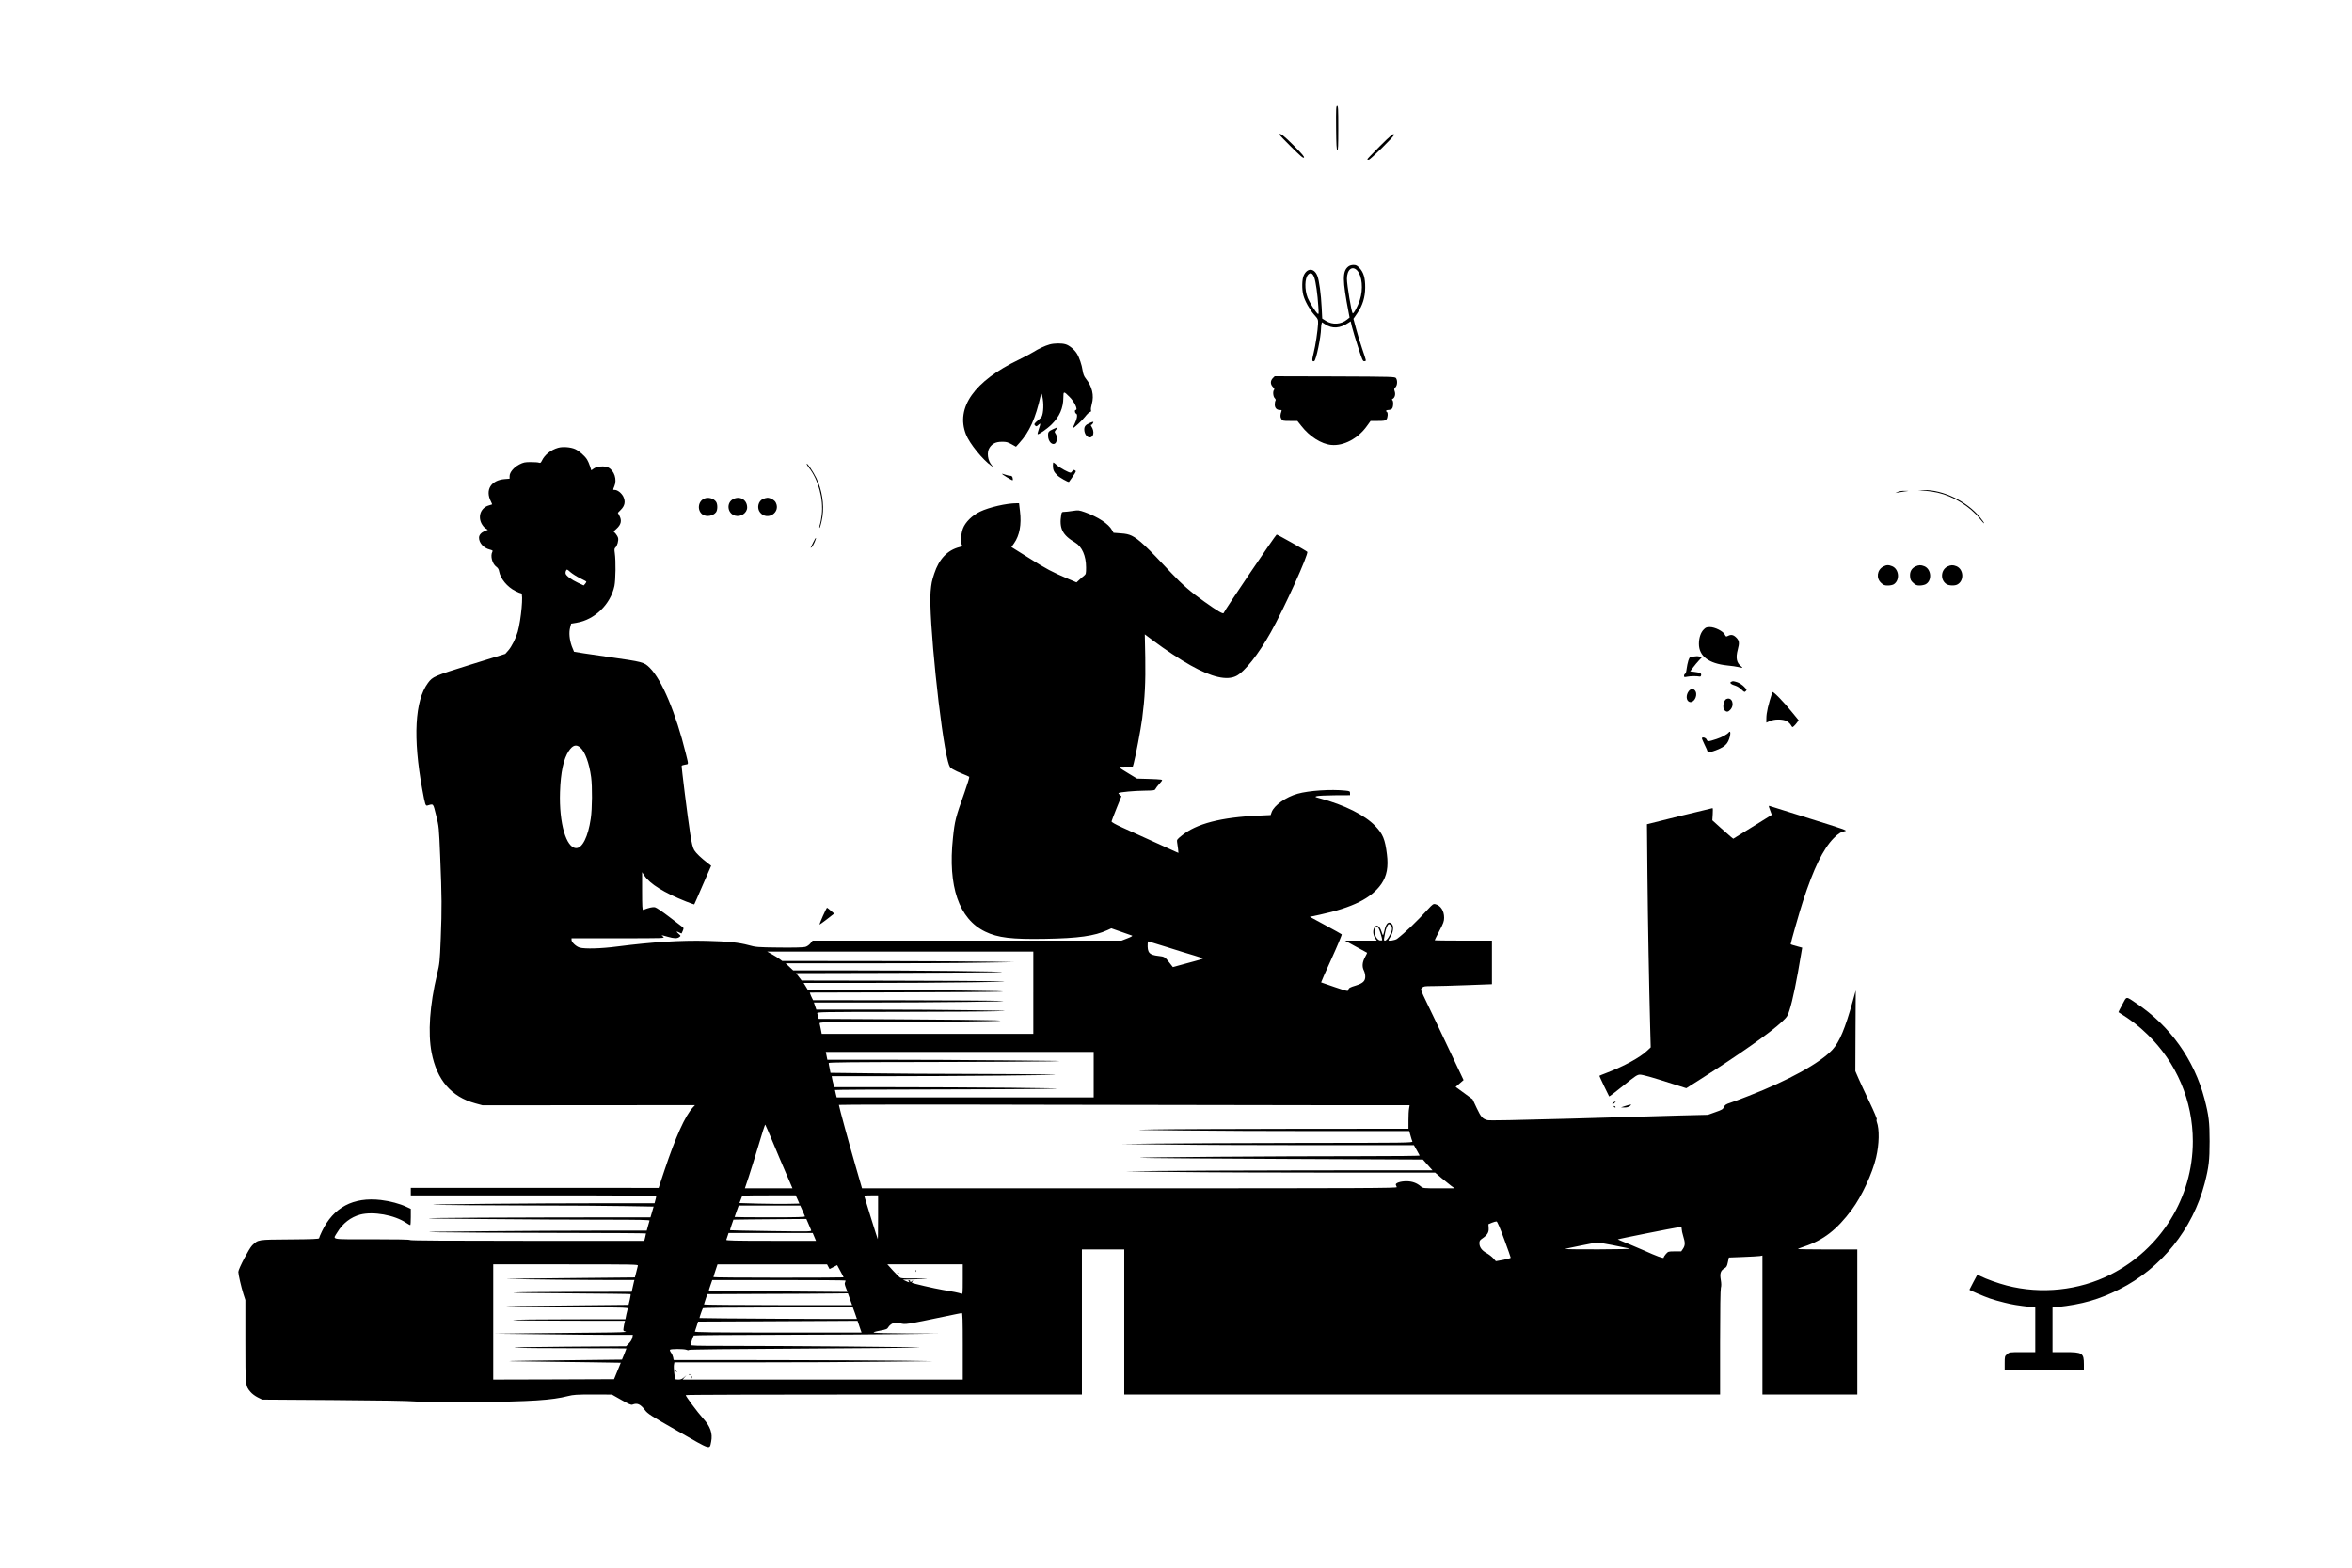 <?xml version="1.0" standalone="no"?>
<!DOCTYPE svg PUBLIC "-//W3C//DTD SVG 20010904//EN"
 "http://www.w3.org/TR/2001/REC-SVG-20010904/DTD/svg10.dtd">
<svg version="1.0" xmlns="http://www.w3.org/2000/svg"
 width="3000pt" height="2000pt" viewBox="0 0 3000 2000"
 preserveAspectRatio="xMidYMid meet">

<g transform="translate(0,2000) scale(0.1,-0.1)"
fill="#000000" stroke="none">
<path d="M17042 18368 c2 -214 6 -282 16 -286 9 -3 12 58 12 282 0 249 -2 286
-15 286 -13 0 -15 -36 -13 -282z"/>
<path d="M16320 18282 c0 -4 67 -75 150 -157 117 -116 152 -147 162 -137 9 9
-20 44 -132 157 -124 125 -180 168 -180 137z"/>
<path d="M17597 18132 c-86 -86 -157 -161 -157 -165 0 -4 8 -7 18 -7 19 0 322
298 322 318 0 30 -35 2 -183 -146z"/>
<path d="M17198 16600 c-77 -60 -76 -174 4 -588 l12 -63 -30 -24 c-78 -64
-185 -72 -271 -19 l-48 30 -7 142 c-8 166 -32 347 -55 403 -40 101 -129 104
-174 5 -23 -50 -25 -176 -5 -252 20 -75 80 -183 138 -249 50 -56 51 -59 50
-114 -4 -88 -32 -277 -57 -376 -23 -89 -21 -113 8 -102 24 9 86 310 87 417 0
19 3 45 6 57 l6 22 37 -24 c94 -62 191 -56 302 18 l27 18 17 -73 c10 -40 44
-155 77 -256 54 -168 61 -183 81 -180 26 4 28 -9 -28 158 -26 74 -61 191 -79
259 l-33 124 49 71 c68 99 100 203 101 326 1 123 -20 195 -72 250 -32 34 -44
40 -78 40 -25 0 -50 -8 -65 -20z m113 -51 c63 -68 79 -236 34 -376 -24 -76
-80 -181 -92 -170 -15 16 -73 362 -73 440 0 118 68 173 131 106z m-547 -91
c19 -52 42 -215 51 -363 7 -100 6 -108 -9 -96 -28 23 -103 144 -126 200 -42
106 -39 253 6 298 31 31 57 19 78 -39z"/>
<path d="M13389 15606 c-61 -17 -144 -56 -210 -98 -30 -19 -112 -62 -182 -96
-569 -272 -810 -613 -676 -954 45 -116 215 -325 323 -400 l31 -22 -22 25 c-56
62 -70 170 -30 229 35 52 80 74 156 74 56 1 74 -4 123 -31 l57 -32 44 49 c130
144 204 310 271 604 9 39 15 30 27 -45 15 -93 3 -216 -24 -238 -12 -9 -37 -31
-56 -49 -32 -31 -33 -34 -18 -50 15 -15 18 -14 42 8 30 28 31 21 5 -55 -11
-32 -18 -60 -15 -63 10 -10 121 66 179 124 101 100 148 209 149 341 0 84 4 85
80 8 62 -61 110 -165 77 -165 -16 0 -11 -40 6 -47 22 -8 12 -68 -21 -134 -14
-27 -22 -49 -19 -49 15 0 118 97 155 145 22 29 49 55 60 58 15 4 19 11 14 26
-3 11 2 46 11 77 31 109 5 222 -77 325 -22 27 -33 56 -40 101 -11 75 -43 169
-75 219 -31 50 -96 104 -143 117 -49 15 -143 14 -202 -2z"/>
<path d="M16235 15176 c-33 -34 -33 -79 1 -113 18 -18 22 -29 15 -36 -18 -18
-13 -85 8 -106 12 -12 16 -23 10 -32 -5 -8 -9 -30 -9 -50 0 -43 24 -69 64 -69
23 0 27 -3 21 -17 -16 -44 -17 -74 -1 -98 16 -24 21 -25 110 -25 l94 0 51 -64
c105 -135 257 -231 382 -242 158 -15 341 82 454 241 l47 65 92 0 c77 0 96 3
109 18 19 20 23 87 7 97 -20 12 -10 25 19 25 16 0 37 7 45 16 19 18 22 99 5
110 -8 5 -6 10 5 16 27 15 38 56 26 94 -10 28 -8 36 9 53 25 25 28 87 7 117
-14 18 -35 19 -780 22 l-767 2 -24 -24z"/>
<path d="M13900 14604 c-53 -23 -70 -43 -70 -83 0 -53 33 -101 69 -101 51 0
64 75 23 138 -9 13 -10 22 -4 22 6 0 16 9 22 20 13 24 7 24 -40 4z"/>
<path d="M13434 14526 c-61 -28 -68 -37 -66 -89 3 -72 56 -124 93 -91 24 22
26 90 3 122 -14 20 -14 25 -2 40 16 19 31 42 26 41 -2 0 -26 -11 -54 -23z"/>
<path d="M7119 14287 c-93 -27 -171 -88 -207 -164 -13 -27 -20 -32 -36 -26
-12 5 -60 8 -107 8 -75 0 -92 -4 -144 -30 -71 -37 -125 -101 -125 -149 l0 -33
-63 -5 c-174 -14 -251 -138 -176 -284 10 -21 18 -38 16 -39 -1 -1 -20 -7 -42
-13 -98 -28 -141 -131 -95 -227 13 -26 36 -55 53 -65 l30 -19 -36 -14 c-50
-21 -77 -52 -77 -87 0 -66 59 -132 136 -151 38 -10 42 -14 34 -29 -28 -52 -1
-154 51 -191 19 -13 31 -32 35 -57 17 -95 104 -200 208 -252 32 -17 66 -30 74
-30 30 0 -1 -336 -44 -490 -24 -83 -78 -191 -121 -239 l-38 -43 -442 -137
c-470 -146 -484 -153 -545 -235 -167 -226 -192 -701 -72 -1356 37 -201 41
-213 67 -206 79 23 70 33 110 -126 36 -144 36 -144 52 -532 21 -506 22 -656 7
-1036 -12 -302 -14 -321 -47 -460 -94 -393 -118 -748 -70 -998 68 -351 251
-564 558 -648 l92 -25 1355 1 1355 1 -26 -28 c-101 -109 -220 -374 -365 -808
l-73 -220 -1580 1 -1581 0 0 -48 0 -48 1565 0 c1245 0 1565 -3 1565 -12 0 -7
-5 -30 -11 -50 l-10 -38 -577 0 c-999 0 -2488 -14 -2212 -21 135 -3 659 -7
1166 -8 506 0 1076 -4 1266 -8 l345 -6 -20 -69 -20 -68 -1211 -1 c-666 -1
-1344 -5 -1506 -8 -236 -5 -116 -8 600 -13 492 -5 1168 -8 1502 -8 481 0 607
-3 603 -12 -2 -7 -11 -39 -20 -70 l-16 -58 -603 0 c-331 0 -996 -3 -1477 -8
-707 -6 -818 -8 -579 -13 162 -3 825 -7 1473 -8 647 0 1177 -4 1177 -7 0 -3
-5 -25 -11 -50 l-11 -44 -1494 0 c-989 0 -1494 3 -1494 10 0 7 -169 10 -486
10 -551 0 -500 -10 -441 89 68 114 172 194 292 226 166 43 436 -5 585 -105 25
-16 48 -30 53 -30 4 0 7 47 7 104 l0 104 -56 26 c-84 40 -209 73 -325 87 -354
41 -606 -93 -753 -401 -20 -41 -36 -80 -36 -87 0 -9 -86 -13 -372 -15 -416 -3
-402 -1 -481 -76 -39 -38 -177 -301 -177 -338 0 -34 38 -197 64 -279 l26 -80
0 -521 c0 -578 0 -575 66 -652 19 -23 60 -53 92 -69 l57 -28 905 -6 c602 -4
954 -10 1050 -18 107 -10 300 -12 740 -8 742 7 997 24 1206 77 67 17 110 20
318 20 l241 -1 120 -68 c99 -56 124 -67 143 -60 62 24 101 6 160 -72 34 -45
71 -69 422 -269 430 -246 399 -236 421 -132 21 105 -10 195 -103 297 -67 73
-227 289 -221 297 2 5 1140 8 2529 8 l2524 0 0 925 0 925 270 0 270 0 0 -925
0 -925 3800 0 3800 0 0 663 c0 422 4 675 10 697 7 25 7 55 -1 102 -14 81 -3
118 45 146 28 16 35 29 45 79 l13 60 182 7 c99 4 196 9 214 12 l32 6 0 -886 0
-886 605 0 605 0 0 925 0 925 -382 0 c-210 0 -379 3 -375 6 3 4 39 17 79 31
247 82 418 215 609 472 125 168 261 460 309 664 40 169 44 362 9 454 -6 17 -6
29 0 32 5 4 -35 100 -90 214 -55 115 -119 252 -142 305 l-42 97 2 515 3 515
-39 -140 c-96 -346 -169 -520 -258 -616 -159 -171 -556 -391 -1074 -592 -90
-36 -194 -74 -230 -86 -55 -18 -68 -27 -80 -54 -12 -28 -25 -36 -109 -65 l-95
-34 -365 -9 c-201 -6 -826 -23 -1390 -40 -688 -19 -1036 -26 -1059 -19 -62 18
-80 38 -135 153 l-53 113 -108 79 -108 79 50 43 51 44 -105 222 c-229 484
-283 598 -353 742 -97 202 -93 192 -70 215 18 18 34 20 133 20 61 0 257 5 435
12 l322 12 0 278 0 278 -365 0 c-201 0 -365 2 -365 5 0 3 27 57 60 120 51 97
60 123 60 167 0 89 -44 156 -112 173 -25 6 -35 -1 -95 -66 -139 -152 -295
-302 -393 -376 -23 -18 -110 -32 -110 -18 0 3 12 24 27 48 34 54 43 129 18
157 -40 45 -77 13 -97 -82 -7 -32 -15 -58 -18 -58 -3 0 -11 19 -18 43 -26 83
-72 103 -98 42 -16 -39 -8 -91 21 -132 l16 -23 -203 0 -203 0 140 -77 c77 -42
141 -77 143 -78 1 -1 -11 -27 -28 -58 -34 -63 -39 -120 -13 -170 9 -18 17 -51
17 -74 1 -58 -29 -87 -118 -115 -82 -25 -94 -32 -98 -59 -3 -18 -16 -15 -173
38 -93 32 -172 59 -174 60 -2 1 58 138 134 304 75 165 133 305 129 309 -5 5
-99 57 -208 116 l-199 108 124 26 c422 91 662 211 789 394 69 101 91 217 70
379 -23 188 -51 258 -148 359 -132 139 -394 270 -706 353 -66 18 -68 19 -40
28 16 5 118 10 226 11 l198 1 0 26 c0 25 -4 27 -61 33 -183 19 -465 0 -607
-40 -151 -42 -301 -149 -332 -235 l-13 -37 -151 -7 c-481 -21 -798 -103 -984
-256 -59 -47 -63 -54 -58 -83 3 -17 8 -55 12 -84 l5 -53 -33 14 c-48 21 -520
235 -683 310 -92 42 -139 69 -137 78 1 8 30 83 64 168 l62 153 -22 19 c-12 9
-19 20 -15 22 19 12 206 29 328 30 123 2 135 4 143 22 5 11 28 41 51 67 41 46
41 47 19 52 -13 3 -86 7 -164 9 l-141 4 -104 63 c-151 92 -150 90 -42 90 l92
0 11 38 c24 87 91 439 109 577 34 262 44 461 39 776 l-6 296 107 -80 c152
-114 348 -244 476 -315 271 -152 462 -196 583 -136 107 53 285 278 442 559
170 303 486 1003 464 1025 -16 16 -378 220 -390 220 -11 0 -666 -969 -676
-1000 -6 -18 -75 22 -246 144 -169 119 -287 222 -419 363 -317 339 -417 434
-507 478 -38 18 -75 27 -142 31 l-91 7 -19 34 c-42 79 -179 169 -347 229 -75
26 -82 27 -155 16 -43 -7 -91 -12 -108 -12 -28 0 -32 -3 -38 -37 -28 -173 15
-259 178 -355 87 -52 139 -169 139 -317 0 -77 -2 -86 -24 -104 -13 -10 -41
-34 -61 -53 l-37 -34 -104 44 c-210 90 -277 125 -499 265 l-227 142 33 47 c71
101 97 240 76 410 l-12 102 -32 0 c-128 0 -349 -51 -466 -107 -100 -48 -188
-135 -218 -216 -29 -77 -32 -213 -4 -219 9 -2 -8 -10 -38 -17 -154 -38 -263
-152 -324 -340 -31 -95 -36 -120 -46 -229 -28 -307 125 -1806 221 -2165 20
-72 24 -79 63 -101 22 -14 77 -39 121 -57 44 -18 84 -35 88 -39 4 -4 -23 -94
-61 -201 -114 -320 -124 -358 -147 -579 -66 -618 76 -1033 411 -1195 160 -78
340 -100 768 -92 421 7 626 36 791 111 l50 23 125 -44 c69 -24 132 -46 140
-49 9 -4 -15 -18 -60 -35 l-75 -29 -1970 0 -1970 0 -28 -35 c-16 -20 -43 -39
-65 -45 -24 -7 -139 -10 -332 -8 -282 3 -299 5 -390 30 -126 34 -258 48 -535
55 -334 8 -689 -14 -1144 -72 -206 -27 -409 -32 -476 -14 -46 13 -105 68 -105
98 l0 21 596 0 c594 0 596 0 573 20 -30 24 -29 24 56 0 83 -24 123 -25 150 -4
20 15 20 16 -7 39 -37 32 -35 39 3 20 17 -9 32 -15 33 -13 1 2 8 18 16 36 12
30 11 34 -6 47 -10 7 -86 65 -169 129 -89 68 -163 118 -182 122 -27 5 -73 -5
-150 -34 -10 -3 -13 49 -13 239 l0 242 30 -45 c69 -104 252 -218 529 -328 57
-22 105 -40 106 -38 2 2 51 113 109 248 l107 245 -32 25 c-95 72 -161 136
-184 174 -19 33 -31 81 -51 207 -34 221 -114 861 -109 870 3 4 23 10 45 14 45
8 44 -7 8 140 -127 517 -305 940 -459 1094 -76 75 -82 76 -542 142 -232 33
-424 62 -425 64 -2 2 -15 34 -29 71 -30 85 -38 173 -21 238 l13 50 72 12 c229
38 430 234 480 468 16 78 19 320 5 418 -7 49 -6 60 8 73 23 21 42 88 34 122
-4 15 -18 40 -32 56 l-26 27 37 34 c60 54 71 105 37 168 l-19 36 38 39 c51 51
61 105 32 166 -22 46 -74 87 -109 87 -26 0 -26 -2 -6 46 37 87 0 200 -78 240
-44 23 -144 16 -185 -14 l-31 -22 -17 53 c-9 28 -25 66 -36 83 -28 47 -104
113 -154 135 -57 25 -157 33 -216 16z m282 -1665 c43 -20 78 -40 78 -43 1 -4
-7 -16 -16 -28 l-18 -20 -73 34 c-83 39 -148 87 -157 115 -3 11 -1 29 5 40 11
20 13 19 57 -20 26 -22 81 -57 124 -78z m-1 -2158 c61 -52 115 -196 140 -379
16 -120 14 -404 -5 -529 -34 -230 -106 -376 -185 -376 -128 0 -220 318 -207
715 8 250 45 425 112 524 49 74 94 88 145 45z m10346 -2279 c19 -29 8 -73 -35
-142 -31 -51 -66 -60 -57 -15 3 15 8 45 12 67 10 59 34 115 50 115 7 0 21 -11
30 -25z m-162 -27 c13 -20 46 -128 46 -151 0 -4 -12 -7 -27 -5 -50 6 -90 107
-63 159 14 25 26 24 44 -3z m-2699 -241 c127 -40 283 -89 347 -107 65 -19 115
-37 110 -40 -4 -4 -52 -19 -107 -33 -55 -15 -139 -38 -188 -51 l-87 -24 -46
59 c-54 70 -62 75 -136 83 -120 13 -145 42 -139 159 0 15 4 27 9 27 4 0 111
-33 237 -73z m-1705 -582 l0 -525 -1349 0 -1350 0 -11 58 c-6 31 -14 65 -16
75 -5 16 32 17 678 18 376 1 924 5 1218 8 773 9 437 19 -872 27 l-1036 6 -7
27 c-3 14 -8 34 -11 44 -5 16 49 17 1028 18 568 1 1132 4 1253 8 194 5 155 7
-330 13 -302 5 -868 8 -1257 8 l-706 0 -15 45 -16 45 632 0 c909 0 1998 13
1747 21 -107 4 -689 7 -1292 8 l-1097 1 -14 28 c-8 15 -17 37 -21 48 l-7 21
1118 3 c615 1 1204 5 1308 9 245 8 -850 21 -1794 21 l-656 0 -27 45 -28 45
804 0 c441 0 1041 3 1332 8 480 6 508 8 304 13 -124 4 -729 7 -1345 8 l-1120
2 -36 47 -36 47 1256 3 c691 2 1303 6 1361 10 130 9 -1061 22 -1989 22 l-664
0 -48 45 -48 45 997 0 c548 0 1204 3 1457 8 l460 7 -285 6 c-157 3 -822 7
-1479 8 l-1194 1 -32 24 c-17 13 -60 40 -96 60 l-64 36 1698 0 1697 0 0 -525z
m770 -1045 l0 -290 -1639 0 -1639 0 -11 44 c-6 25 -11 47 -11 50 0 3 530 7
1178 7 647 1 1317 4 1487 8 280 5 240 7 -429 14 -407 4 -1078 7 -1492 7 l-753
0 -10 38 c-6 21 -14 52 -17 70 l-6 32 574 0 c987 0 2500 14 2248 21 -124 4
-580 7 -1015 8 -434 0 -1022 4 -1306 8 l-516 6 -11 57 c-7 31 -12 62 -12 68 0
9 293 12 1258 13 691 1 1392 5 1557 8 248 5 153 7 -550 13 -467 5 -1172 8
-1566 8 l-716 0 -10 50 -10 50 1708 0 1709 0 0 -290z m3008 -390 l1022 0 -7
-42 c-5 -24 -8 -91 -8 -151 l0 -107 -1460 -1 c-803 -1 -1604 -4 -1780 -8 -308
-6 -294 -6 350 -13 369 -5 1172 -8 1785 -8 l1115 0 16 -57 c9 -32 19 -66 24
-75 7 -17 -64 -18 -1396 -19 -772 -1 -1609 -5 -1859 -8 l-455 -6 625 -7 c344
-5 1183 -8 1865 -8 l1240 0 35 -63 c19 -34 37 -65 38 -69 2 -5 -329 -8 -736
-8 -1083 0 -2885 -13 -2827 -21 28 -3 850 -10 1827 -14 l1777 -8 61 -69 61
-68 -1578 -1 c-868 -1 -1749 -5 -1958 -8 l-380 -6 649 -7 c357 -5 1246 -8
1975 -8 l1326 0 80 -68 c44 -37 100 -82 124 -100 l45 -32 -201 0 c-200 0 -202
0 -231 25 -52 44 -111 65 -183 65 -76 0 -144 -23 -135 -46 3 -7 9 -21 12 -29
5 -13 -377 -15 -3407 -15 l-3414 0 -79 273 c-77 265 -216 773 -216 791 0 4
1152 6 2618 2 1439 -3 3077 -6 3640 -6z m-7103 -465 c48 -115 124 -297 170
-402 l83 -193 -303 0 -304 0 48 143 c26 78 83 262 127 409 43 147 81 264 85
260 3 -4 46 -101 94 -217z m318 -737 l23 -53 -140 -3 c-78 -2 -250 0 -383 3
l-241 7 12 32 c7 17 16 39 19 49 6 16 32 17 346 17 l340 0 24 -52z m1027 -230
c0 -155 -2 -279 -4 -277 -2 2 -41 123 -86 269 -44 146 -83 271 -85 278 -3 9
18 12 85 12 l90 0 0 -282z m-965 90 c15 -35 29 -69 32 -75 4 -10 -89 -13 -446
-13 -248 0 -451 2 -451 4 0 3 12 37 26 75 l26 71 393 0 392 0 28 -62z m77
-171 c15 -34 31 -71 34 -81 7 -19 -5 -19 -512 -12 -285 4 -520 9 -522 11 -2 1
7 32 20 69 l23 66 205 3 c113 1 322 3 465 4 l260 2 27 -62z m8874 -197 c46
-124 83 -230 83 -235 1 -6 -42 -18 -94 -28 l-95 -17 -32 36 c-18 20 -56 50
-86 67 -62 34 -92 76 -92 127 0 29 6 39 36 59 65 45 86 78 82 134 l-3 49 45
19 c25 10 51 17 59 16 9 -1 46 -87 97 -227z m2264 131 c0 -16 9 -58 20 -93 26
-82 25 -117 -3 -159 l-23 -34 -83 0 c-81 0 -83 -1 -112 -33 -16 -18 -29 -39
-29 -47 0 -14 -92 20 -249 91 -30 14 -115 50 -190 81 -75 30 -140 58 -146 61
-6 4 683 141 808 161 4 0 7 -12 7 -28z m-11063 -101 l21 -50 -575 0 c-456 0
-574 3 -569 13 2 6 10 29 17 50 l12 37 537 0 536 0 21 -50z m10182 -105 c102
-20 200 -40 216 -44 18 -6 -142 -9 -399 -10 -236 -1 -427 2 -424 5 5 4 374 79
412 83 5 1 93 -15 195 -34z m-12433 -262 c-3 -10 -12 -48 -21 -84 l-17 -66
-615 -6 c-339 -4 -722 -8 -852 -9 -235 -2 -234 -2 104 -9 187 -3 569 -7 849
-8 l508 -1 -6 -22 c-3 -13 -11 -47 -17 -75 l-12 -53 -706 -1 c-388 -1 -746 -4
-796 -8 -49 -4 264 -9 697 -11 432 -3 789 -7 791 -10 3 -3 -2 -35 -10 -71
l-16 -66 -615 -6 c-338 -4 -717 -8 -841 -9 -172 -1 -127 -3 189 -9 228 -3 606
-7 839 -8 358 -1 422 -3 418 -15 -3 -8 -11 -41 -18 -75 l-12 -61 -706 -1
c-388 0 -715 -4 -726 -9 -11 -5 291 -9 704 -9 l723 -1 -6 -22 c-3 -13 -9 -42
-12 -65 -6 -41 -6 -42 27 -51 24 -7 -85 -11 -361 -13 -217 -1 -602 -5 -855 -8
l-460 -6 634 -7 c349 -5 747 -8 884 -8 l249 0 -7 -36 c-4 -22 -21 -50 -43 -72
l-36 -37 -746 -5 c-413 -3 -714 -8 -675 -12 39 -5 375 -8 748 -8 372 0 677 -2
677 -3 0 -2 -13 -35 -28 -73 l-29 -69 -629 -7 c-903 -10 -987 -13 -549 -17
215 -2 564 -7 777 -10 l386 -6 -43 -105 -43 -105 -771 -3 -770 -2 0 735 0 735
925 0 c877 0 925 -1 920 -17z m2429 -13 l16 -30 49 25 48 25 41 -76 c23 -42
41 -77 41 -80 0 -2 -373 -4 -830 -4 -456 0 -830 3 -830 7 0 5 12 43 26 85 l26
78 699 0 698 0 16 -30z m1715 -161 c0 -178 -1 -191 -17 -184 -25 11 -120 30
-243 50 -101 17 -379 81 -388 90 -3 3 1 13 9 22 11 15 10 15 -9 -1 -18 -15
-22 -16 -22 -4 0 8 -7 15 -15 15 -11 0 -12 -4 -4 -14 15 -17 6 -16 -39 5 l-37
17 180 5 c147 5 161 6 75 9 -58 1 -142 2 -187 1 -45 -1 -90 3 -100 9 -10 5
-52 46 -92 90 l-73 81 481 0 481 0 0 -191z m-1497 -15 c3 -3 1 -14 -4 -23 -8
-12 -5 -30 10 -69 l21 -54 -882 7 c-486 4 -884 9 -886 10 -2 2 7 33 20 69 l23
66 846 0 c465 0 848 -3 852 -6z m59 -239 l27 -75 -944 0 c-520 0 -945 4 -945
8 0 4 9 36 21 70 l21 62 706 3 c389 1 793 3 897 5 l190 2 27 -75z m62 -176
c14 -38 26 -72 26 -75 0 -4 -2002 6 -2008 11 -3 2 35 111 43 125 4 6 347 10
959 10 l954 0 26 -71z m1376 -424 l0 -425 -1787 0 -1786 0 24 28 24 27 -31
-27 c-23 -21 -40 -28 -72 -28 -23 0 -42 3 -42 8 -1 4 -5 39 -10 77 -5 39 -7
85 -4 103 l6 32 1002 0 c552 0 1295 3 1652 8 l649 7 -375 6 c-206 3 -952 7
-1656 8 l-1282 1 -6 34 c-4 19 -16 46 -27 60 -11 14 -17 30 -14 36 8 13 176
13 211 0 17 -7 30 -7 33 -1 4 5 573 12 1446 16 792 4 1463 11 1490 14 49 7
-1682 21 -2502 21 -336 0 -413 2 -413 13 0 17 30 110 39 119 4 4 495 8 1091 9
597 1 1297 5 1555 9 l470 6 -400 3 c-220 1 -408 6 -418 10 -13 5 12 13 75 25
84 16 95 20 110 47 9 16 33 36 52 45 32 16 40 16 98 2 70 -17 64 -18 588 91
102 22 191 39 198 40 9 1 12 -90 12 -424z m-1317 250 l26 -75 -1066 0 c-848 0
-1064 3 -1060 13 2 6 13 38 23 69 l18 58 700 3 c386 1 843 3 1018 5 l316 2 25
-75z"/>
<path d="M11681 3784 c0 -11 3 -14 6 -6 3 7 2 16 -1 19 -3 4 -6 -2 -5 -13z"/>
<path d="M11448 3753 c7 -3 16 -2 19 1 4 3 -2 6 -13 5 -11 0 -14 -3 -6 -6z"/>
<path d="M8610 2516 c0 -2 8 -10 18 -17 15 -13 16 -12 3 4 -13 16 -21 21 -21
13z"/>
<path d="M8788 2463 c7 -3 16 -2 19 1 4 3 -2 6 -13 5 -11 0 -14 -3 -6 -6z"/>
<path d="M8822 2430 c0 -14 2 -19 5 -12 2 6 2 18 0 25 -3 6 -5 1 -5 -13z"/>
<path d="M13430 14061 c0 -55 13 -83 55 -124 31 -31 142 -93 150 -85 2 2 23
33 49 70 43 64 45 68 26 78 -16 8 -22 6 -32 -10 -7 -11 -17 -20 -23 -20 -24 0
-136 61 -173 94 -22 20 -42 36 -46 36 -3 0 -6 -18 -6 -39z"/>
<path d="M10290 14081 c0 -7 13 -29 29 -49 119 -151 186 -399 162 -600 -6 -50
-16 -103 -21 -117 -6 -15 -10 -34 -9 -43 1 -34 28 60 40 139 23 159 -7 342
-80 493 -40 81 -121 200 -121 177z"/>
<path d="M12780 13956 c0 -9 131 -88 136 -83 4 3 4 18 0 32 -5 18 -13 25 -30
25 -13 0 -42 7 -65 15 -22 8 -41 13 -41 11z"/>
<path d="M24556 13739 c51 -4 122 -15 159 -24 203 -47 413 -177 536 -331 28
-36 54 -63 57 -60 2 3 -21 37 -53 76 -168 205 -473 353 -720 348 l-70 -1 91
-8z"/>
<path d="M24205 13724 l-30 -14 30 6 c17 4 55 10 85 14 l55 7 -55 1 c-30 1
-68 -5 -85 -14z"/>
<path d="M8985 13640 c-84 -34 -96 -156 -21 -206 49 -31 131 -17 168 30 22 27
23 104 2 134 -30 44 -99 63 -149 42z"/>
<path d="M9354 13634 c-93 -46 -78 -185 23 -213 73 -20 153 35 153 105 0 96
-89 151 -176 108z"/>
<path d="M9733 13635 c-63 -27 -83 -119 -37 -174 92 -110 265 1 199 128 -15
31 -69 61 -107 61 -12 -1 -37 -7 -55 -15z"/>
<path d="M10374 13083 c-15 -32 -30 -62 -33 -68 -2 -5 3 -4 11 3 18 14 62 111
55 119 -3 2 -18 -22 -33 -54z"/>
<path d="M24021 12772 c-80 -43 -93 -149 -27 -209 30 -28 43 -33 86 -33 30 0
61 7 76 16 80 53 67 193 -21 230 -46 19 -73 18 -114 -4z"/>
<path d="M24431 12773 c-50 -25 -73 -68 -68 -127 4 -42 10 -55 41 -83 29 -27
44 -33 81 -33 25 0 59 7 75 15 86 44 76 193 -15 231 -44 18 -72 17 -114 -3z"/>
<path d="M24841 12773 c-89 -44 -95 -176 -11 -227 33 -19 106 -21 138 -2 87
48 79 193 -13 232 -44 18 -72 17 -114 -3z"/>
<path d="M21732 11970 c-39 -38 -62 -108 -62 -184 0 -157 124 -251 362 -276
54 -5 117 -14 140 -20 61 -14 64 -13 34 11 -56 44 -68 107 -41 209 24 88 20
117 -19 156 -36 36 -65 42 -106 21 -23 -12 -26 -11 -40 17 -21 43 -126 96
-191 96 -39 0 -53 -5 -77 -30z"/>
<path d="M21593 11623 c-39 -4 -42 -6 -58 -51 -8 -26 -18 -73 -22 -105 -4 -35
-11 -61 -20 -64 -7 -3 -13 -14 -13 -25 0 -18 4 -19 43 -11 43 8 116 9 152 2
14 -3 21 2 23 18 4 24 -13 32 -91 42 l-49 6 38 50 c20 28 55 68 76 91 l39 41
-32 7 c-17 3 -34 5 -38 4 -3 -1 -25 -3 -48 -5z"/>
<path d="M22080 11300 c-13 -8 -13 -11 0 -23 8 -8 33 -19 56 -25 22 -7 57 -28
77 -49 35 -34 39 -36 54 -20 16 16 15 19 -22 57 -21 22 -58 46 -83 55 -53 17
-62 18 -82 5z"/>
<path d="M21542 11185 c-41 -51 -36 -126 8 -140 53 -17 106 74 78 133 -18 38
-59 41 -86 7z"/>
<path d="M22607 11170 c-52 -155 -77 -262 -77 -337 l0 -52 43 19 c57 27 164
27 215 1 20 -11 45 -33 55 -51 18 -31 19 -31 39 -13 11 10 29 30 40 46 l20 28
-77 94 c-112 140 -252 283 -258 265z"/>
<path d="M22022 11083 c-39 -15 -56 -118 -24 -146 25 -23 45 -21 71 7 60 63
24 168 -47 139z"/>
<path d="M22050 10656 c-21 -26 -88 -62 -155 -84 -108 -35 -114 -35 -127 -7
-10 23 -45 34 -60 20 -3 -3 12 -40 33 -83 21 -42 39 -83 39 -89 0 -18 17 -16
81 6 91 31 138 59 169 102 39 54 58 180 20 135z"/>
<path d="M22565 9699 c4 -13 14 -39 21 -58 8 -19 13 -35 12 -37 -2 -1 -113
-70 -246 -153 l-244 -151 -28 22 c-15 13 -76 66 -134 118 l-105 95 5 78 c3 42
2 77 -2 77 -5 0 -195 -46 -423 -102 l-414 -103 6 -645 c6 -609 20 -1375 35
-1947 l7 -255 -47 -44 c-92 -86 -290 -194 -510 -279 -54 -20 -98 -39 -98 -40
0 -6 120 -258 125 -263 2 -3 83 59 180 137 156 126 179 141 213 141 38 -1 139
-29 424 -120 l167 -53 178 113 c497 316 902 602 1040 733 68 64 75 75 98 149
42 132 91 371 149 721 l13 77 -41 11 c-52 13 -106 30 -106 33 0 18 113 415
156 546 136 420 258 670 394 808 56 57 90 78 146 90 32 6 -19 24 -455 160
-270 84 -498 155 -507 159 -13 5 -15 2 -9 -18z"/>
<path d="M10496 8314 c-26 -59 -45 -108 -44 -110 2 -1 45 30 96 69 l92 72 -43
37 c-23 20 -45 37 -48 38 -3 0 -27 -48 -53 -106z"/>
<path d="M27070 7184 c-29 -52 -50 -96 -49 -97 159 -99 252 -170 368 -282 373
-359 581 -848 581 -1365 0 -719 -407 -1376 -1052 -1701 -402 -202 -882 -253
-1322 -139 -109 28 -260 82 -338 121 l-36 19 -51 -95 c-28 -53 -51 -97 -51
-99 0 -6 187 -86 263 -112 39 -14 124 -38 187 -53 101 -25 155 -34 348 -57
l42 -5 0 -285 0 -284 -164 0 c-162 0 -165 0 -195 -26 -30 -25 -31 -28 -31
-115 l0 -89 505 0 505 0 0 75 c0 144 -18 155 -240 155 l-160 0 0 284 0 285 58
6 c322 35 536 96 797 228 534 268 933 765 1086 1351 53 206 63 291 63 536 0
246 -10 329 -65 540 -131 500 -438 931 -868 1219 -140 94 -122 96 -181 -15z"/>
<path d="M20581 5936 c-13 -7 -19 -16 -14 -19 6 -4 18 2 28 13 21 23 19 24
-14 6z"/>
<path d="M20730 5890 l-55 -18 45 -1 c30 0 53 6 70 19 31 24 14 24 -60 0z"/>
<path d="M20585 5880 c3 -5 11 -10 16 -10 6 0 7 5 4 10 -3 6 -11 10 -16 10 -6
0 -7 -4 -4 -10z"/>
</g>
</svg>
